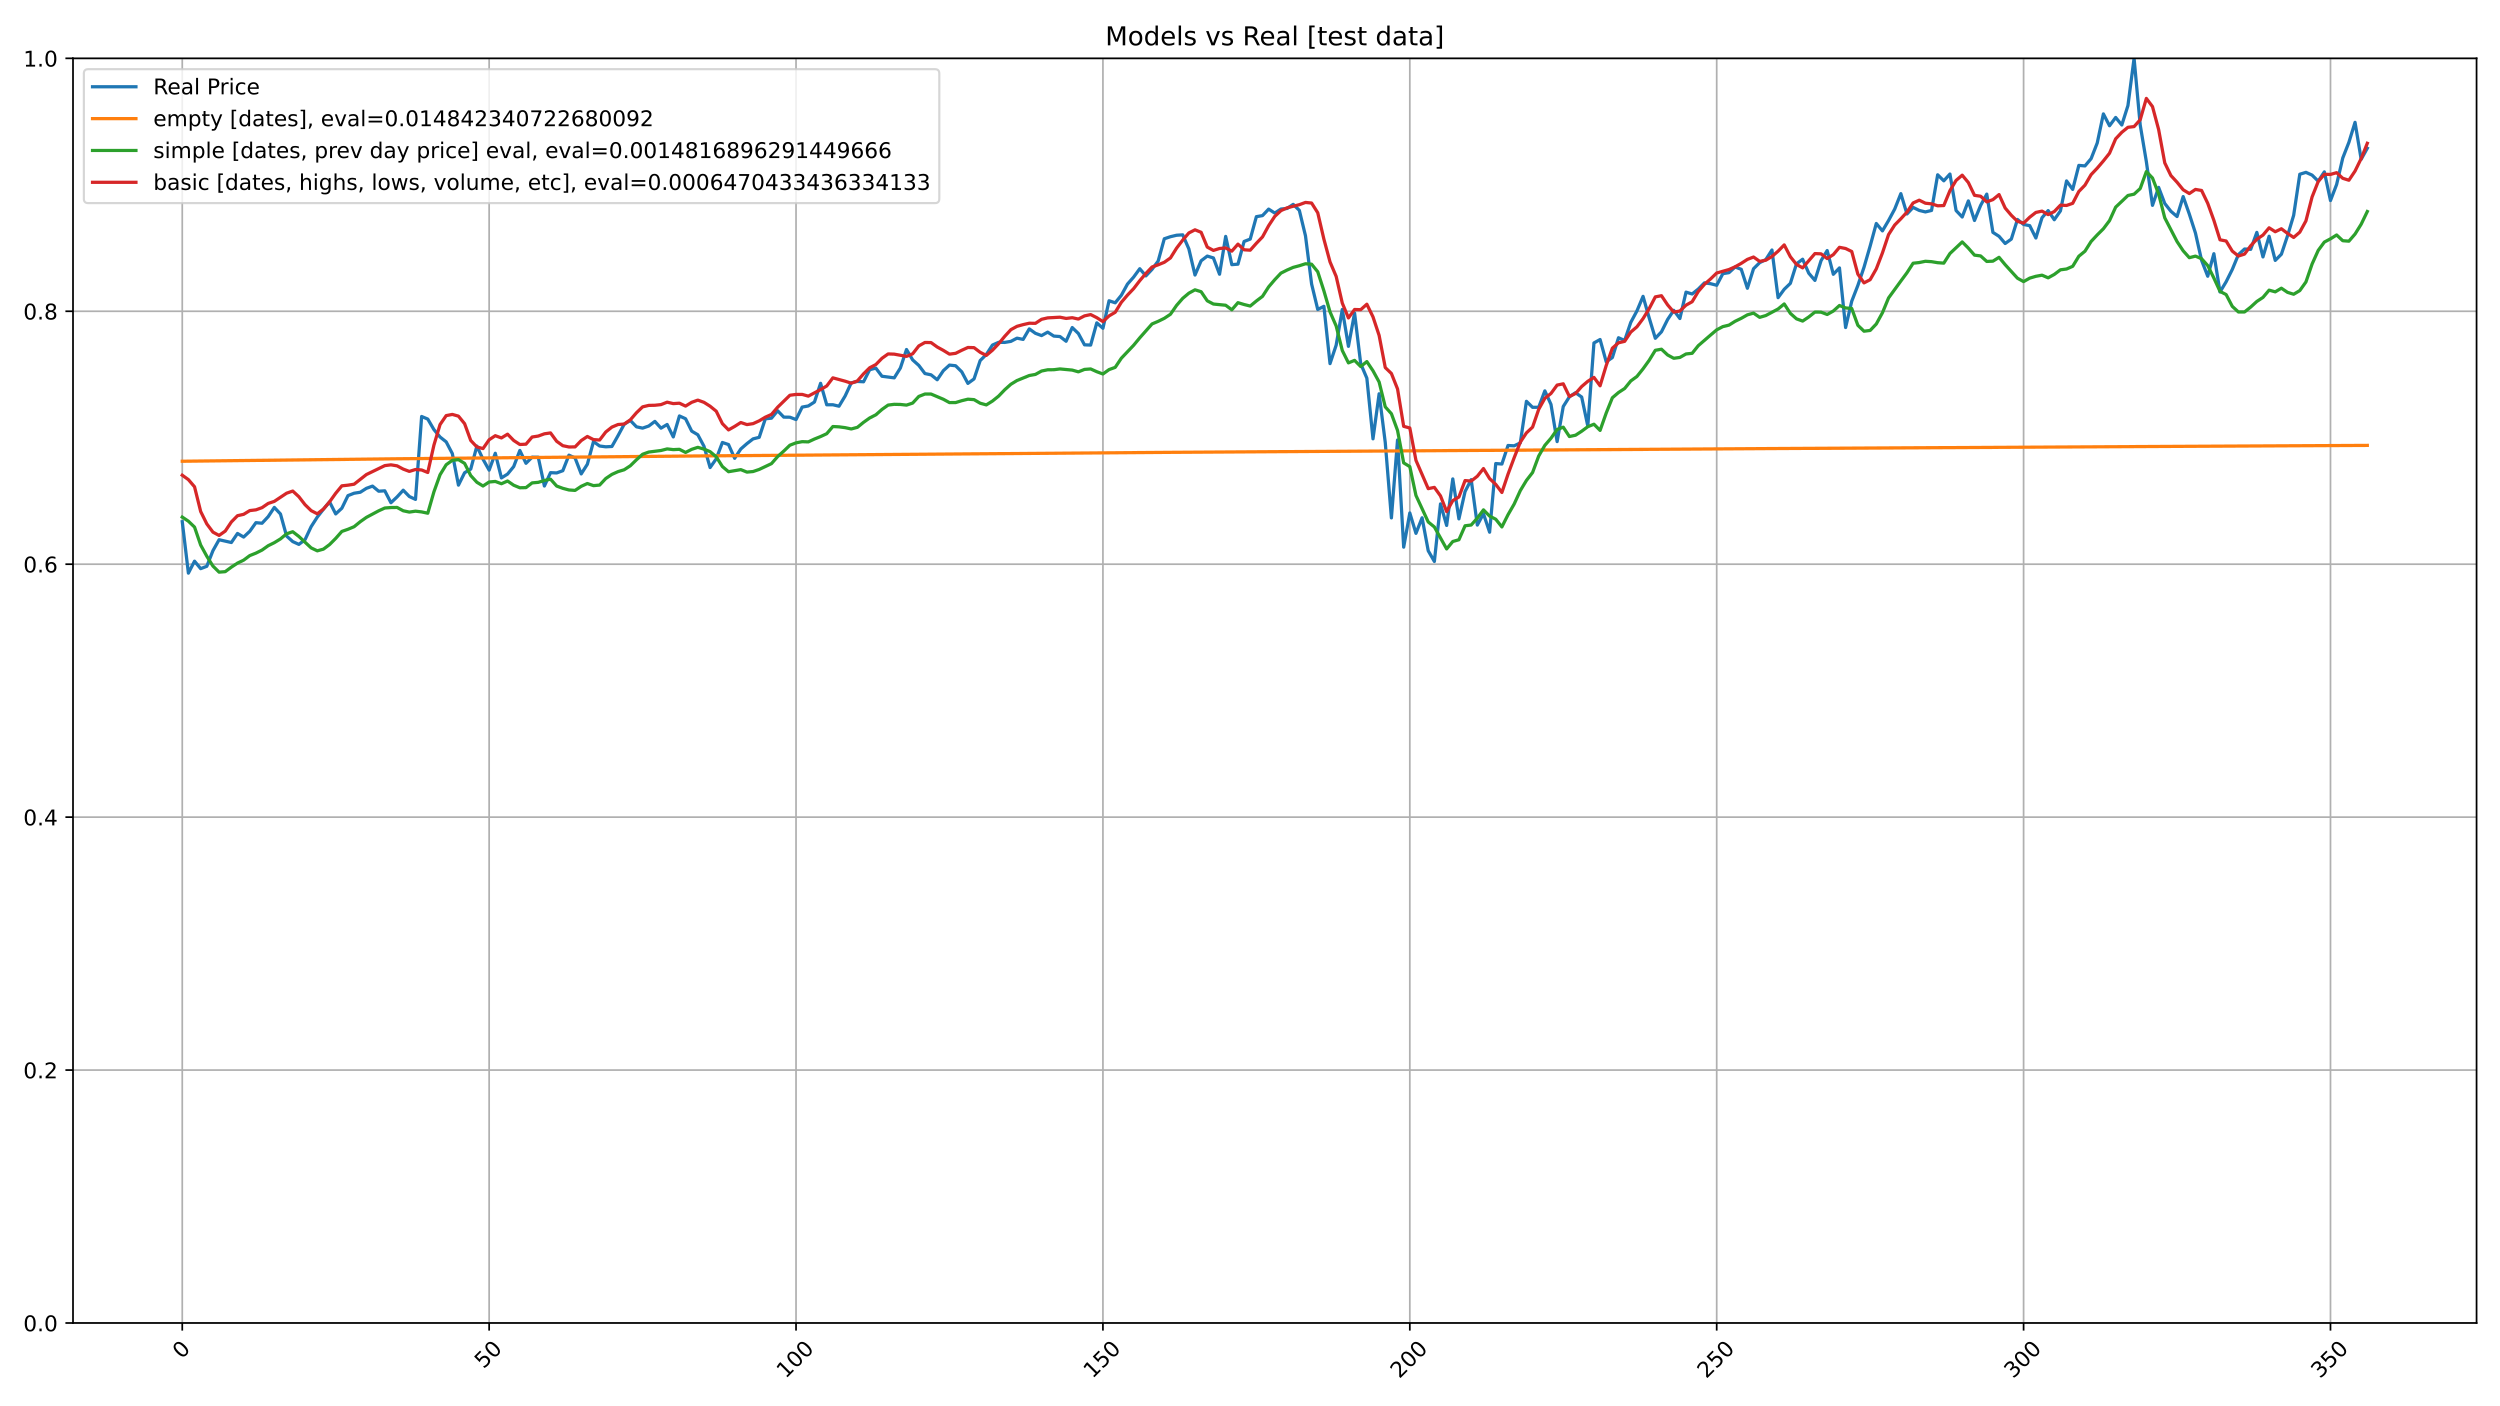 <?xml version="1.0" encoding="utf-8" standalone="no"?>
<!DOCTYPE svg PUBLIC "-//W3C//DTD SVG 1.1//EN"
  "http://www.w3.org/Graphics/SVG/1.1/DTD/svg11.dtd">
<!-- Created with matplotlib (https://matplotlib.org/) -->
<svg height="648pt" version="1.1" viewBox="0 0 1152 648" width="1152pt" xmlns="http://www.w3.org/2000/svg" xmlns:xlink="http://www.w3.org/1999/xlink">
 <defs>
  <style type="text/css">*{stroke-linecap:butt;stroke-linejoin:round;}</style>
 </defs>
 <g id="figure_1">
  <g id="patch_1">
   <path d="M 0 648 
L 1152 648 
L 1152 0 
L 0 0 
z
" style="fill:#ffffff;"/>
  </g>
  <g id="axes_1">
   <g id="patch_2">
    <path d="M 33.64 609.644 
L 1141.2 609.644 
L 1141.2 26.88 
L 33.64 26.88 
z
" style="fill:#ffffff;"/>
   </g>
   <g id="matplotlib.axis_1">
    <g id="xtick_1">
     <g id="line2d_1">
      <path clip-path="url(#p4b4276e893)" d="M 83.984 609.644 
L 83.984 26.88 
" style="fill:none;stroke:#b0b0b0;stroke-linecap:square;stroke-width:0.8;"/>
     </g>
     <g id="line2d_2">
      <defs>
       <path d="M 0 0 
L 0 3.5 
" id="m40c73fcf4b" style="stroke:#000000;stroke-width:0.8;"/>
      </defs>
      <g>
       <use style="stroke:#000000;stroke-width:0.8;" x="83.984" xlink:href="#m40c73fcf4b" y="609.644"/>
      </g>
     </g>
     <g id="text_1">
      <!-- 0 -->
      <g transform="translate(83.685 626.516)rotate(-45)scale(0.1 -0.1)">
       <defs>
        <path d="M 31.781 66.406 
Q 24.172 66.406 20.328 58.906 
Q 16.5 51.422 16.5 36.375 
Q 16.5 21.391 20.328 13.891 
Q 24.172 6.391 31.781 6.391 
Q 39.453 6.391 43.281 13.891 
Q 47.125 21.391 47.125 36.375 
Q 47.125 51.422 43.281 58.906 
Q 39.453 66.406 31.781 66.406 
z
M 31.781 74.219 
Q 44.047 74.219 50.516 64.516 
Q 56.984 54.828 56.984 36.375 
Q 56.984 17.969 50.516 8.266 
Q 44.047 -1.422 31.781 -1.422 
Q 19.531 -1.422 13.062 8.266 
Q 6.594 17.969 6.594 36.375 
Q 6.594 54.828 13.062 64.516 
Q 19.531 74.219 31.781 74.219 
z
" id="DejaVuSans-48"/>
       </defs>
       <use xlink:href="#DejaVuSans-48"/>
      </g>
     </g>
    </g>
    <g id="xtick_2">
     <g id="line2d_3">
      <path clip-path="url(#p4b4276e893)" d="M 225.398 609.644 
L 225.398 26.88 
" style="fill:none;stroke:#b0b0b0;stroke-linecap:square;stroke-width:0.8;"/>
     </g>
     <g id="line2d_4">
      <g>
       <use style="stroke:#000000;stroke-width:0.8;" x="225.398" xlink:href="#m40c73fcf4b" y="609.644"/>
      </g>
     </g>
     <g id="text_2">
      <!-- 50 -->
      <g transform="translate(222.851 631.015)rotate(-45)scale(0.1 -0.1)">
       <defs>
        <path d="M 10.797 72.906 
L 49.516 72.906 
L 49.516 64.594 
L 19.828 64.594 
L 19.828 46.734 
Q 21.969 47.469 24.109 47.828 
Q 26.266 48.188 28.422 48.188 
Q 40.625 48.188 47.75 41.5 
Q 54.891 34.812 54.891 23.391 
Q 54.891 11.625 47.562 5.094 
Q 40.234 -1.422 26.906 -1.422 
Q 22.312 -1.422 17.547 -0.641 
Q 12.797 0.141 7.719 1.703 
L 7.719 11.625 
Q 12.109 9.234 16.797 8.062 
Q 21.484 6.891 26.703 6.891 
Q 35.156 6.891 40.078 11.328 
Q 45.016 15.766 45.016 23.391 
Q 45.016 31 40.078 35.438 
Q 35.156 39.891 26.703 39.891 
Q 22.75 39.891 18.812 39.016 
Q 14.891 38.141 10.797 36.281 
z
" id="DejaVuSans-53"/>
       </defs>
       <use xlink:href="#DejaVuSans-53"/>
       <use x="63.623" xlink:href="#DejaVuSans-48"/>
      </g>
     </g>
    </g>
    <g id="xtick_3">
     <g id="line2d_5">
      <path clip-path="url(#p4b4276e893)" d="M 366.813 609.644 
L 366.813 26.88 
" style="fill:none;stroke:#b0b0b0;stroke-linecap:square;stroke-width:0.8;"/>
     </g>
     <g id="line2d_6">
      <g>
       <use style="stroke:#000000;stroke-width:0.8;" x="366.813" xlink:href="#m40c73fcf4b" y="609.644"/>
      </g>
     </g>
     <g id="text_3">
      <!-- 100 -->
      <g transform="translate(362.016 635.514)rotate(-45)scale(0.1 -0.1)">
       <defs>
        <path d="M 12.406 8.297 
L 28.516 8.297 
L 28.516 63.922 
L 10.984 60.406 
L 10.984 69.391 
L 28.422 72.906 
L 38.281 72.906 
L 38.281 8.297 
L 54.391 8.297 
L 54.391 0 
L 12.406 0 
z
" id="DejaVuSans-49"/>
       </defs>
       <use xlink:href="#DejaVuSans-49"/>
       <use x="63.623" xlink:href="#DejaVuSans-48"/>
       <use x="127.246" xlink:href="#DejaVuSans-48"/>
      </g>
     </g>
    </g>
    <g id="xtick_4">
     <g id="line2d_7">
      <path clip-path="url(#p4b4276e893)" d="M 508.228 609.644 
L 508.228 26.88 
" style="fill:none;stroke:#b0b0b0;stroke-linecap:square;stroke-width:0.8;"/>
     </g>
     <g id="line2d_8">
      <g>
       <use style="stroke:#000000;stroke-width:0.8;" x="508.228" xlink:href="#m40c73fcf4b" y="609.644"/>
      </g>
     </g>
     <g id="text_4">
      <!-- 150 -->
      <g transform="translate(503.43 635.514)rotate(-45)scale(0.1 -0.1)">
       <use xlink:href="#DejaVuSans-49"/>
       <use x="63.623" xlink:href="#DejaVuSans-53"/>
       <use x="127.246" xlink:href="#DejaVuSans-48"/>
      </g>
     </g>
    </g>
    <g id="xtick_5">
     <g id="line2d_9">
      <path clip-path="url(#p4b4276e893)" d="M 649.642 609.644 
L 649.642 26.88 
" style="fill:none;stroke:#b0b0b0;stroke-linecap:square;stroke-width:0.8;"/>
     </g>
     <g id="line2d_10">
      <g>
       <use style="stroke:#000000;stroke-width:0.8;" x="649.642" xlink:href="#m40c73fcf4b" y="609.644"/>
      </g>
     </g>
     <g id="text_5">
      <!-- 200 -->
      <g transform="translate(644.845 635.514)rotate(-45)scale(0.1 -0.1)">
       <defs>
        <path d="M 19.188 8.297 
L 53.609 8.297 
L 53.609 0 
L 7.328 0 
L 7.328 8.297 
Q 12.938 14.109 22.625 23.891 
Q 32.328 33.688 34.812 36.531 
Q 39.547 41.844 41.422 45.531 
Q 43.312 49.219 43.312 52.781 
Q 43.312 58.594 39.234 62.25 
Q 35.156 65.922 28.609 65.922 
Q 23.969 65.922 18.812 64.312 
Q 13.672 62.703 7.812 59.422 
L 7.812 69.391 
Q 13.766 71.781 18.938 73 
Q 24.125 74.219 28.422 74.219 
Q 39.75 74.219 46.484 68.547 
Q 53.219 62.891 53.219 53.422 
Q 53.219 48.922 51.531 44.891 
Q 49.859 40.875 45.406 35.406 
Q 44.188 33.984 37.641 27.219 
Q 31.109 20.453 19.188 8.297 
z
" id="DejaVuSans-50"/>
       </defs>
       <use xlink:href="#DejaVuSans-50"/>
       <use x="63.623" xlink:href="#DejaVuSans-48"/>
       <use x="127.246" xlink:href="#DejaVuSans-48"/>
      </g>
     </g>
    </g>
    <g id="xtick_6">
     <g id="line2d_11">
      <path clip-path="url(#p4b4276e893)" d="M 791.057 609.644 
L 791.057 26.88 
" style="fill:none;stroke:#b0b0b0;stroke-linecap:square;stroke-width:0.8;"/>
     </g>
     <g id="line2d_12">
      <g>
       <use style="stroke:#000000;stroke-width:0.8;" x="791.057" xlink:href="#m40c73fcf4b" y="609.644"/>
      </g>
     </g>
     <g id="text_6">
      <!-- 250 -->
      <g transform="translate(786.26 635.514)rotate(-45)scale(0.1 -0.1)">
       <use xlink:href="#DejaVuSans-50"/>
       <use x="63.623" xlink:href="#DejaVuSans-53"/>
       <use x="127.246" xlink:href="#DejaVuSans-48"/>
      </g>
     </g>
    </g>
    <g id="xtick_7">
     <g id="line2d_13">
      <path clip-path="url(#p4b4276e893)" d="M 932.472 609.644 
L 932.472 26.88 
" style="fill:none;stroke:#b0b0b0;stroke-linecap:square;stroke-width:0.8;"/>
     </g>
     <g id="line2d_14">
      <g>
       <use style="stroke:#000000;stroke-width:0.8;" x="932.472" xlink:href="#m40c73fcf4b" y="609.644"/>
      </g>
     </g>
     <g id="text_7">
      <!-- 300 -->
      <g transform="translate(927.675 635.514)rotate(-45)scale(0.1 -0.1)">
       <defs>
        <path d="M 40.578 39.312 
Q 47.656 37.797 51.625 33 
Q 55.609 28.219 55.609 21.188 
Q 55.609 10.406 48.188 4.484 
Q 40.766 -1.422 27.094 -1.422 
Q 22.516 -1.422 17.656 -0.516 
Q 12.797 0.391 7.625 2.203 
L 7.625 11.719 
Q 11.719 9.328 16.594 8.109 
Q 21.484 6.891 26.812 6.891 
Q 36.078 6.891 40.938 10.547 
Q 45.797 14.203 45.797 21.188 
Q 45.797 27.641 41.281 31.266 
Q 36.766 34.906 28.719 34.906 
L 20.219 34.906 
L 20.219 43.016 
L 29.109 43.016 
Q 36.375 43.016 40.234 45.922 
Q 44.094 48.828 44.094 54.297 
Q 44.094 59.906 40.109 62.906 
Q 36.141 65.922 28.719 65.922 
Q 24.656 65.922 20.016 65.031 
Q 15.375 64.156 9.812 62.312 
L 9.812 71.094 
Q 15.438 72.656 20.344 73.438 
Q 25.25 74.219 29.594 74.219 
Q 40.828 74.219 47.359 69.109 
Q 53.906 64.016 53.906 55.328 
Q 53.906 49.266 50.438 45.094 
Q 46.969 40.922 40.578 39.312 
z
" id="DejaVuSans-51"/>
       </defs>
       <use xlink:href="#DejaVuSans-51"/>
       <use x="63.623" xlink:href="#DejaVuSans-48"/>
       <use x="127.246" xlink:href="#DejaVuSans-48"/>
      </g>
     </g>
    </g>
    <g id="xtick_8">
     <g id="line2d_15">
      <path clip-path="url(#p4b4276e893)" d="M 1073.887 609.644 
L 1073.887 26.88 
" style="fill:none;stroke:#b0b0b0;stroke-linecap:square;stroke-width:0.8;"/>
     </g>
     <g id="line2d_16">
      <g>
       <use style="stroke:#000000;stroke-width:0.8;" x="1073.887" xlink:href="#m40c73fcf4b" y="609.644"/>
      </g>
     </g>
     <g id="text_8">
      <!-- 350 -->
      <g transform="translate(1069.089 635.514)rotate(-45)scale(0.1 -0.1)">
       <use xlink:href="#DejaVuSans-51"/>
       <use x="63.623" xlink:href="#DejaVuSans-53"/>
       <use x="127.246" xlink:href="#DejaVuSans-48"/>
      </g>
     </g>
    </g>
   </g>
   <g id="matplotlib.axis_2">
    <g id="ytick_1">
     <g id="line2d_17">
      <path clip-path="url(#p4b4276e893)" d="M 33.64 609.644 
L 1141.2 609.644 
" style="fill:none;stroke:#b0b0b0;stroke-linecap:square;stroke-width:0.8;"/>
     </g>
     <g id="line2d_18">
      <defs>
       <path d="M 0 0 
L -3.5 0 
" id="m92fb508fa6" style="stroke:#000000;stroke-width:0.8;"/>
      </defs>
      <g>
       <use style="stroke:#000000;stroke-width:0.8;" x="33.64" xlink:href="#m92fb508fa6" y="609.644"/>
      </g>
     </g>
     <g id="text_9">
      <!-- 0.0 -->
      <g transform="translate(10.737 613.444)scale(0.1 -0.1)">
       <defs>
        <path d="M 10.688 12.406 
L 21 12.406 
L 21 0 
L 10.688 0 
z
" id="DejaVuSans-46"/>
       </defs>
       <use xlink:href="#DejaVuSans-48"/>
       <use x="63.623" xlink:href="#DejaVuSans-46"/>
       <use x="95.41" xlink:href="#DejaVuSans-48"/>
      </g>
     </g>
    </g>
    <g id="ytick_2">
     <g id="line2d_19">
      <path clip-path="url(#p4b4276e893)" d="M 33.64 493.092 
L 1141.2 493.092 
" style="fill:none;stroke:#b0b0b0;stroke-linecap:square;stroke-width:0.8;"/>
     </g>
     <g id="line2d_20">
      <g>
       <use style="stroke:#000000;stroke-width:0.8;" x="33.64" xlink:href="#m92fb508fa6" y="493.092"/>
      </g>
     </g>
     <g id="text_10">
      <!-- 0.2 -->
      <g transform="translate(10.737 496.891)scale(0.1 -0.1)">
       <use xlink:href="#DejaVuSans-48"/>
       <use x="63.623" xlink:href="#DejaVuSans-46"/>
       <use x="95.41" xlink:href="#DejaVuSans-50"/>
      </g>
     </g>
    </g>
    <g id="ytick_3">
     <g id="line2d_21">
      <path clip-path="url(#p4b4276e893)" d="M 33.64 376.539 
L 1141.2 376.539 
" style="fill:none;stroke:#b0b0b0;stroke-linecap:square;stroke-width:0.8;"/>
     </g>
     <g id="line2d_22">
      <g>
       <use style="stroke:#000000;stroke-width:0.8;" x="33.64" xlink:href="#m92fb508fa6" y="376.539"/>
      </g>
     </g>
     <g id="text_11">
      <!-- 0.4 -->
      <g transform="translate(10.737 380.338)scale(0.1 -0.1)">
       <defs>
        <path d="M 37.797 64.312 
L 12.891 25.391 
L 37.797 25.391 
z
M 35.203 72.906 
L 47.609 72.906 
L 47.609 25.391 
L 58.016 25.391 
L 58.016 17.188 
L 47.609 17.188 
L 47.609 0 
L 37.797 0 
L 37.797 17.188 
L 4.891 17.188 
L 4.891 26.703 
z
" id="DejaVuSans-52"/>
       </defs>
       <use xlink:href="#DejaVuSans-48"/>
       <use x="63.623" xlink:href="#DejaVuSans-46"/>
       <use x="95.41" xlink:href="#DejaVuSans-52"/>
      </g>
     </g>
    </g>
    <g id="ytick_4">
     <g id="line2d_23">
      <path clip-path="url(#p4b4276e893)" d="M 33.64 259.986 
L 1141.2 259.986 
" style="fill:none;stroke:#b0b0b0;stroke-linecap:square;stroke-width:0.8;"/>
     </g>
     <g id="line2d_24">
      <g>
       <use style="stroke:#000000;stroke-width:0.8;" x="33.64" xlink:href="#m92fb508fa6" y="259.986"/>
      </g>
     </g>
     <g id="text_12">
      <!-- 0.6 -->
      <g transform="translate(10.737 263.785)scale(0.1 -0.1)">
       <defs>
        <path d="M 33.016 40.375 
Q 26.375 40.375 22.484 35.828 
Q 18.609 31.297 18.609 23.391 
Q 18.609 15.531 22.484 10.953 
Q 26.375 6.391 33.016 6.391 
Q 39.656 6.391 43.531 10.953 
Q 47.406 15.531 47.406 23.391 
Q 47.406 31.297 43.531 35.828 
Q 39.656 40.375 33.016 40.375 
z
M 52.594 71.297 
L 52.594 62.312 
Q 48.875 64.062 45.094 64.984 
Q 41.312 65.922 37.594 65.922 
Q 27.828 65.922 22.672 59.328 
Q 17.531 52.734 16.797 39.406 
Q 19.672 43.656 24.016 45.922 
Q 28.375 48.188 33.594 48.188 
Q 44.578 48.188 50.953 41.516 
Q 57.328 34.859 57.328 23.391 
Q 57.328 12.156 50.688 5.359 
Q 44.047 -1.422 33.016 -1.422 
Q 20.359 -1.422 13.672 8.266 
Q 6.984 17.969 6.984 36.375 
Q 6.984 53.656 15.188 63.938 
Q 23.391 74.219 37.203 74.219 
Q 40.922 74.219 44.703 73.484 
Q 48.484 72.75 52.594 71.297 
z
" id="DejaVuSans-54"/>
       </defs>
       <use xlink:href="#DejaVuSans-48"/>
       <use x="63.623" xlink:href="#DejaVuSans-46"/>
       <use x="95.41" xlink:href="#DejaVuSans-54"/>
      </g>
     </g>
    </g>
    <g id="ytick_5">
     <g id="line2d_25">
      <path clip-path="url(#p4b4276e893)" d="M 33.64 143.433 
L 1141.2 143.433 
" style="fill:none;stroke:#b0b0b0;stroke-linecap:square;stroke-width:0.8;"/>
     </g>
     <g id="line2d_26">
      <g>
       <use style="stroke:#000000;stroke-width:0.8;" x="33.64" xlink:href="#m92fb508fa6" y="143.433"/>
      </g>
     </g>
     <g id="text_13">
      <!-- 0.8 -->
      <g transform="translate(10.737 147.232)scale(0.1 -0.1)">
       <defs>
        <path d="M 31.781 34.625 
Q 24.75 34.625 20.719 30.859 
Q 16.703 27.094 16.703 20.516 
Q 16.703 13.922 20.719 10.156 
Q 24.75 6.391 31.781 6.391 
Q 38.812 6.391 42.859 10.172 
Q 46.922 13.969 46.922 20.516 
Q 46.922 27.094 42.891 30.859 
Q 38.875 34.625 31.781 34.625 
z
M 21.922 38.812 
Q 15.578 40.375 12.031 44.719 
Q 8.5 49.078 8.5 55.328 
Q 8.5 64.062 14.719 69.141 
Q 20.953 74.219 31.781 74.219 
Q 42.672 74.219 48.875 69.141 
Q 55.078 64.062 55.078 55.328 
Q 55.078 49.078 51.531 44.719 
Q 48 40.375 41.703 38.812 
Q 48.828 37.156 52.797 32.312 
Q 56.781 27.484 56.781 20.516 
Q 56.781 9.906 50.312 4.234 
Q 43.844 -1.422 31.781 -1.422 
Q 19.734 -1.422 13.25 4.234 
Q 6.781 9.906 6.781 20.516 
Q 6.781 27.484 10.781 32.312 
Q 14.797 37.156 21.922 38.812 
z
M 18.312 54.391 
Q 18.312 48.734 21.844 45.562 
Q 25.391 42.391 31.781 42.391 
Q 38.141 42.391 41.719 45.562 
Q 45.312 48.734 45.312 54.391 
Q 45.312 60.062 41.719 63.234 
Q 38.141 66.406 31.781 66.406 
Q 25.391 66.406 21.844 63.234 
Q 18.312 60.062 18.312 54.391 
z
" id="DejaVuSans-56"/>
       </defs>
       <use xlink:href="#DejaVuSans-48"/>
       <use x="63.623" xlink:href="#DejaVuSans-46"/>
       <use x="95.41" xlink:href="#DejaVuSans-56"/>
      </g>
     </g>
    </g>
    <g id="ytick_6">
     <g id="line2d_27">
      <path clip-path="url(#p4b4276e893)" d="M 33.64 26.88 
L 1141.2 26.88 
" style="fill:none;stroke:#b0b0b0;stroke-linecap:square;stroke-width:0.8;"/>
     </g>
     <g id="line2d_28">
      <g>
       <use style="stroke:#000000;stroke-width:0.8;" x="33.64" xlink:href="#m92fb508fa6" y="26.88"/>
      </g>
     </g>
     <g id="text_14">
      <!-- 1.0 -->
      <g transform="translate(10.737 30.679)scale(0.1 -0.1)">
       <use xlink:href="#DejaVuSans-49"/>
       <use x="63.623" xlink:href="#DejaVuSans-46"/>
       <use x="95.41" xlink:href="#DejaVuSans-48"/>
      </g>
     </g>
    </g>
   </g>
   <g id="line2d_29">
    <path clip-path="url(#p4b4276e893)" d="M 83.984 240.411 
L 86.812 264.096 
L 89.64 258.59 
L 92.469 262.033 
L 95.297 260.943 
L 98.125 253.739 
L 100.953 248.709 
L 106.61 249.988 
L 109.438 245.825 
L 112.267 247.471 
L 115.095 244.818 
L 117.923 240.851 
L 120.751 241.106 
L 123.58 238.069 
L 126.408 233.815 
L 129.236 236.845 
L 132.065 247.024 
L 134.893 249.562 
L 137.721 250.852 
L 140.55 248.695 
L 143.378 242.683 
L 146.206 238.279 
L 149.034 234.647 
L 151.863 231.267 
L 154.691 236.814 
L 157.519 234.192 
L 160.348 228.383 
L 163.176 227.275 
L 166.004 226.835 
L 168.832 225.027 
L 171.661 223.996 
L 174.489 226.345 
L 177.317 226.17 
L 180.146 231.655 
L 182.974 228.977 
L 185.802 225.887 
L 188.631 228.796 
L 191.459 230.12 
L 194.287 191.923 
L 197.115 193.104 
L 199.944 197.942 
L 202.772 201.367 
L 205.6 203.611 
L 208.429 209.015 
L 211.257 223.545 
L 214.085 217.837 
L 216.913 216.149 
L 219.742 205.565 
L 222.57 211.609 
L 225.398 216.642 
L 228.227 208.872 
L 231.055 220.225 
L 233.883 218.453 
L 236.712 214.996 
L 239.54 207.575 
L 242.368 213.486 
L 245.196 210.672 
L 248.025 210.693 
L 250.853 223.954 
L 253.681 217.802 
L 256.51 217.928 
L 259.338 216.904 
L 262.166 209.742 
L 264.994 211.039 
L 267.823 218.372 
L 270.651 213.926 
L 273.479 203.468 
L 276.308 205.52 
L 279.136 205.887 
L 281.964 205.736 
L 284.793 200.738 
L 287.621 195.505 
L 290.449 193.737 
L 293.277 196.673 
L 296.106 197.284 
L 298.934 196.316 
L 301.762 194.184 
L 304.591 197.298 
L 307.419 195.603 
L 310.247 201.322 
L 313.075 191.671 
L 315.904 192.947 
L 318.732 198.658 
L 321.56 200.339 
L 324.389 205.631 
L 327.217 215.447 
L 330.045 211.423 
L 332.874 203.898 
L 335.702 204.845 
L 338.53 211.179 
L 341.358 206.89 
L 344.187 204.419 
L 347.015 202.237 
L 349.843 201.517 
L 352.672 192.964 
L 355.5 192.698 
L 358.328 189.273 
L 361.156 192.206 
L 363.985 192.251 
L 366.813 193.328 
L 369.641 187.585 
L 372.47 187.067 
L 375.298 185.253 
L 378.126 176.627 
L 380.955 186.526 
L 383.783 186.512 
L 386.611 187.176 
L 389.439 182.474 
L 392.268 176.406 
L 395.096 175.767 
L 397.924 175.917 
L 400.753 170.349 
L 403.581 169.629 
L 406.409 173.376 
L 412.066 174.11 
L 414.894 169.576 
L 417.722 161.051 
L 420.551 165.84 
L 423.379 168.374 
L 426.207 172.125 
L 429.036 172.726 
L 431.864 174.987 
L 434.692 170.803 
L 437.52 168.231 
L 440.349 168.535 
L 443.177 171.345 
L 446.005 176.669 
L 448.834 174.613 
L 451.662 166.154 
L 454.49 163.351 
L 457.318 159.006 
L 460.147 157.748 
L 462.975 157.783 
L 465.803 157.308 
L 468.632 155.825 
L 471.46 156.392 
L 474.288 151.558 
L 477.117 153.588 
L 479.945 154.63 
L 482.773 153.047 
L 485.601 154.871 
L 488.43 155.077 
L 491.258 157.245 
L 494.086 150.939 
L 496.915 153.676 
L 499.743 158.894 
L 502.571 159.006 
L 505.399 148.768 
L 508.228 151.271 
L 511.056 138.586 
L 513.884 139.53 
L 516.713 136.059 
L 519.541 130.903 
L 522.369 127.698 
L 525.198 123.829 
L 528.026 127.128 
L 530.854 124.119 
L 533.682 120.288 
L 536.511 110.025 
L 539.339 109.071 
L 542.167 108.4 
L 544.996 108.218 
L 547.824 114.692 
L 550.652 126.73 
L 553.48 120.169 
L 556.309 118.002 
L 559.137 118.858 
L 561.965 126.363 
L 564.794 108.949 
L 567.622 121.948 
L 570.45 121.724 
L 573.279 111.266 
L 576.107 110.168 
L 578.935 99.84 
L 581.763 99.35 
L 584.592 96.355 
L 587.42 98.186 
L 590.248 96.32 
L 593.077 96.072 
L 595.905 94.174 
L 598.733 96.928 
L 601.561 108.648 
L 604.39 130.879 
L 607.218 142.602 
L 610.046 141.152 
L 612.875 167.549 
L 615.703 159.055 
L 618.531 142.602 
L 621.36 159.59 
L 624.188 144.252 
L 627.016 167.615 
L 629.844 174.264 
L 632.673 202.209 
L 635.501 181.454 
L 638.329 203.919 
L 641.158 238.646 
L 643.986 202.741 
L 646.814 252.12 
L 649.642 236.37 
L 652.471 245.762 
L 655.299 238.604 
L 658.127 253.795 
L 660.956 258.716 
L 663.784 232.193 
L 666.612 242.117 
L 669.441 220.69 
L 672.269 239.096 
L 675.097 226.496 
L 677.925 221.029 
L 680.754 241.949 
L 683.582 236.73 
L 686.41 245.234 
L 689.239 213.605 
L 692.067 213.825 
L 694.895 205.282 
L 697.723 205.432 
L 700.552 204.09 
L 703.38 184.928 
L 706.208 187.7 
L 709.037 187.655 
L 711.865 180.115 
L 714.693 186.354 
L 717.522 203.478 
L 720.35 187.312 
L 723.178 182.852 
L 726.006 180.954 
L 728.835 182.96 
L 731.663 196.337 
L 734.491 158.031 
L 737.32 156.451 
L 740.148 166.721 
L 742.976 164.77 
L 745.804 155.64 
L 748.633 156.895 
L 751.461 148.559 
L 754.289 143.294 
L 757.118 136.566 
L 759.946 146.496 
L 762.774 155.881 
L 765.603 152.9 
L 768.431 147.237 
L 771.259 143.001 
L 774.087 146.769 
L 776.916 134.619 
L 779.744 135.461 
L 782.572 133.193 
L 785.401 130.351 
L 788.229 130.732 
L 791.057 131.445 
L 793.885 126.104 
L 796.714 125.632 
L 799.542 123.032 
L 802.37 124.101 
L 805.199 132.822 
L 808.027 123.832 
L 810.855 121.029 
L 813.684 119.617 
L 816.512 115.205 
L 819.34 137.157 
L 822.168 133.305 
L 824.997 130.571 
L 827.825 121.578 
L 830.653 119.456 
L 833.482 125.894 
L 836.31 129.208 
L 839.138 120.113 
L 841.966 115.457 
L 844.795 126.391 
L 847.623 123.455 
L 850.451 150.914 
L 853.28 138.81 
L 856.108 131.511 
L 858.936 123.14 
L 861.765 113.377 
L 864.593 102.989 
L 867.421 106.39 
L 870.249 101.608 
L 873.078 96.344 
L 875.906 89.231 
L 878.734 98.592 
L 881.563 95.575 
L 884.391 96.966 
L 887.219 97.651 
L 890.047 96.977 
L 892.876 80.552 
L 895.704 83.32 
L 898.532 80.199 
L 901.361 97.012 
L 904.189 99.997 
L 907.017 92.58 
L 909.846 101.591 
L 912.674 94.649 
L 915.502 89.455 
L 918.33 107.079 
L 921.159 108.893 
L 923.987 112.199 
L 926.815 110.175 
L 929.644 101.136 
L 932.472 103.436 
L 935.3 103.978 
L 938.128 109.669 
L 940.957 100.336 
L 943.785 97.047 
L 946.613 101.248 
L 949.442 97.19 
L 952.27 83.369 
L 955.098 87.274 
L 957.927 76.214 
L 960.755 76.452 
L 963.583 73.103 
L 966.411 65.868 
L 969.24 52.487 
L 972.068 57.944 
L 974.896 54.13 
L 977.725 57.591 
L 980.553 48.66 
L 983.381 26.88 
L 986.209 57.598 
L 989.038 74.48 
L 991.866 94.617 
L 994.694 86.358 
L 997.523 93.761 
L 1000.351 97.358 
L 1003.179 99.78 
L 1006.008 90.591 
L 1008.836 98.641 
L 1011.664 107.397 
L 1014.492 119.963 
L 1017.321 127.285 
L 1020.149 116.911 
L 1022.977 134.538 
L 1025.806 129.83 
L 1028.634 124.168 
L 1031.462 117.317 
L 1034.29 114.744 
L 1037.119 114.891 
L 1039.947 107.096 
L 1042.775 118.386 
L 1045.604 108.868 
L 1048.432 119.987 
L 1051.26 117.149 
L 1054.089 108.658 
L 1056.917 99.214 
L 1059.745 80.29 
L 1062.573 79.423 
L 1065.402 80.692 
L 1068.23 83.478 
L 1071.058 79.203 
L 1073.887 92.398 
L 1076.715 85.012 
L 1079.543 72.81 
L 1082.371 65.585 
L 1085.2 56.385 
L 1088.028 73.404 
L 1090.856 68.304 
L 1090.856 68.304 
" style="fill:none;stroke:#1f77b4;stroke-linecap:square;stroke-width:1.5;"/>
   </g>
   <g id="line2d_30">
    <path clip-path="url(#p4b4276e893)" d="M 83.984 212.542 
L 182.974 211.408 
L 321.56 210.104 
L 539.339 208.439 
L 816.512 206.698 
L 1003.179 205.687 
L 1090.856 205.238 
L 1090.856 205.238 
" style="fill:none;stroke:#ff7f0e;stroke-linecap:square;stroke-width:1.5;"/>
   </g>
   <g id="line2d_31">
    <path clip-path="url(#p4b4276e893)" d="M 83.984 238.273 
L 86.812 240.17 
L 89.64 242.882 
L 92.469 251.163 
L 95.297 256.319 
L 98.125 260.842 
L 100.953 263.646 
L 103.782 263.42 
L 106.61 261.339 
L 109.438 259.483 
L 112.267 258.117 
L 115.095 256.015 
L 117.923 254.881 
L 120.751 253.473 
L 123.58 251.461 
L 126.408 250.064 
L 129.236 248.333 
L 132.065 245.969 
L 134.893 245.018 
L 137.721 247.207 
L 143.378 252.47 
L 146.206 253.824 
L 149.034 253.04 
L 151.863 250.936 
L 154.691 248.095 
L 157.519 244.879 
L 160.348 243.891 
L 163.176 242.702 
L 166.004 240.406 
L 168.832 238.409 
L 174.489 235.385 
L 177.317 234.097 
L 180.146 233.874 
L 182.974 233.83 
L 185.802 235.369 
L 188.631 235.965 
L 191.459 235.549 
L 194.287 235.888 
L 197.115 236.488 
L 199.944 226.659 
L 202.772 218.766 
L 205.6 214.156 
L 208.429 212.116 
L 211.257 211.798 
L 214.085 213.528 
L 216.913 219.133 
L 219.742 222.225 
L 222.57 223.948 
L 225.398 222.1 
L 228.227 221.85 
L 231.055 222.903 
L 233.883 221.649 
L 236.712 223.593 
L 239.54 224.761 
L 242.368 224.697 
L 245.196 222.518 
L 248.025 222.262 
L 250.853 221.41 
L 253.681 220.801 
L 256.51 223.973 
L 259.338 225.021 
L 262.166 225.775 
L 264.994 225.979 
L 267.823 224.092 
L 270.651 222.806 
L 273.479 223.781 
L 276.308 223.519 
L 279.136 220.5 
L 281.964 218.596 
L 284.793 217.324 
L 287.621 216.47 
L 290.449 214.627 
L 293.277 211.866 
L 296.106 209.326 
L 298.934 208.306 
L 304.591 207.59 
L 307.419 206.859 
L 310.247 207.182 
L 313.075 207.046 
L 315.904 208.487 
L 318.732 207.054 
L 321.56 206.131 
L 324.389 206.951 
L 327.217 208.126 
L 330.045 210.493 
L 332.874 214.98 
L 335.702 217.366 
L 341.358 216.404 
L 344.187 217.545 
L 347.015 217.281 
L 349.843 216.314 
L 355.5 213.635 
L 358.328 210.407 
L 361.156 207.86 
L 363.985 205.152 
L 366.813 204.063 
L 369.641 203.52 
L 372.47 203.619 
L 375.298 202.304 
L 378.126 201.164 
L 380.955 199.85 
L 383.783 196.545 
L 386.611 196.69 
L 389.439 197.063 
L 392.268 197.665 
L 395.096 196.909 
L 397.924 194.606 
L 400.753 192.592 
L 403.581 191.151 
L 406.409 188.669 
L 409.237 186.665 
L 412.066 186.31 
L 414.894 186.375 
L 417.722 186.671 
L 420.551 185.741 
L 423.379 182.68 
L 426.207 181.573 
L 429.036 181.581 
L 434.692 183.979 
L 437.52 185.52 
L 440.349 185.505 
L 443.177 184.64 
L 446.005 183.945 
L 448.834 184.152 
L 451.662 185.8 
L 454.49 186.577 
L 457.318 184.811 
L 460.147 182.541 
L 462.975 179.601 
L 465.803 177.073 
L 468.632 175.342 
L 474.288 173.042 
L 477.117 172.534 
L 479.945 170.971 
L 482.773 170.396 
L 485.601 170.366 
L 488.43 170.007 
L 494.086 170.54 
L 496.915 171.343 
L 499.743 170.224 
L 502.571 170.012 
L 505.399 171.28 
L 508.228 172.335 
L 511.056 170.307 
L 513.884 169.284 
L 516.713 165.066 
L 522.369 159.102 
L 525.198 155.679 
L 530.854 149.277 
L 533.682 148.072 
L 536.511 146.686 
L 539.339 144.81 
L 542.167 140.73 
L 544.996 137.479 
L 547.824 135.098 
L 550.652 133.546 
L 553.48 134.424 
L 556.309 138.616 
L 559.137 140.1 
L 564.794 140.657 
L 567.622 142.746 
L 570.45 139.47 
L 573.279 140.322 
L 576.107 141.022 
L 578.935 138.693 
L 581.763 136.559 
L 584.592 132.185 
L 587.42 128.874 
L 590.248 125.865 
L 593.077 124.44 
L 595.905 123.206 
L 598.733 122.447 
L 601.561 121.546 
L 604.39 121.75 
L 607.218 125.233 
L 610.046 133.998 
L 612.875 143.725 
L 615.703 150.21 
L 618.531 161.518 
L 621.36 167.209 
L 624.188 166.063 
L 627.016 168.903 
L 629.844 166.618 
L 632.673 170.851 
L 635.501 176.036 
L 638.329 187.484 
L 641.158 190.644 
L 643.986 198.36 
L 646.814 213.294 
L 649.642 215.028 
L 652.471 228.299 
L 658.127 240.518 
L 660.956 242.825 
L 666.612 252.949 
L 669.441 249.519 
L 672.269 248.713 
L 675.097 242.282 
L 677.925 241.925 
L 680.754 238.743 
L 683.582 234.946 
L 686.41 237.813 
L 689.239 239.259 
L 692.067 242.805 
L 694.895 237.185 
L 697.723 232.276 
L 700.552 226.077 
L 703.38 221.385 
L 706.208 217.731 
L 709.037 210.137 
L 711.865 205.222 
L 714.693 201.938 
L 717.522 197.895 
L 720.35 196.848 
L 723.178 201.151 
L 726.006 200.549 
L 728.835 198.707 
L 731.663 196.615 
L 734.491 195.486 
L 737.32 198.327 
L 740.148 190.312 
L 742.976 183.293 
L 745.804 180.874 
L 748.633 179.025 
L 751.461 175.544 
L 754.289 173.482 
L 757.118 169.95 
L 759.946 166.021 
L 762.774 161.417 
L 765.603 160.918 
L 768.431 163.562 
L 771.259 165.092 
L 774.087 164.713 
L 776.916 163.107 
L 779.744 162.802 
L 782.572 159.274 
L 788.229 154.39 
L 791.057 151.994 
L 793.885 150.503 
L 796.714 149.818 
L 799.542 148.047 
L 802.37 146.681 
L 805.199 145.078 
L 808.027 144.287 
L 810.855 146.232 
L 813.684 145.4 
L 819.34 142.379 
L 822.168 140.057 
L 824.997 144.407 
L 827.825 146.921 
L 830.653 147.951 
L 833.482 146.054 
L 836.31 143.807 
L 839.138 143.842 
L 841.966 144.915 
L 844.795 143.315 
L 847.623 140.775 
L 850.451 141.899 
L 853.28 142.155 
L 856.108 149.906 
L 858.936 152.619 
L 861.765 152.267 
L 864.593 149.302 
L 867.421 144.118 
L 870.249 137.294 
L 875.906 129.509 
L 878.734 125.682 
L 881.563 121.292 
L 884.391 120.983 
L 887.219 120.396 
L 890.047 120.58 
L 892.876 121.048 
L 895.704 121.25 
L 898.532 116.82 
L 904.189 111.484 
L 907.017 114.33 
L 909.846 117.569 
L 912.674 117.931 
L 915.502 120.471 
L 918.33 120.345 
L 921.159 118.579 
L 923.987 121.975 
L 929.644 128.196 
L 932.472 129.758 
L 935.3 128.157 
L 938.128 127.322 
L 940.957 126.803 
L 943.785 128.021 
L 946.613 126.457 
L 949.442 124.331 
L 952.27 123.957 
L 955.098 122.717 
L 957.927 118.072 
L 960.755 115.753 
L 963.583 111.269 
L 966.411 108.237 
L 969.24 105.414 
L 972.068 101.652 
L 974.896 95.454 
L 980.553 90.083 
L 983.381 89.478 
L 986.209 86.878 
L 989.038 79.07 
L 991.866 82.022 
L 994.694 89.359 
L 997.523 100.388 
L 1003.179 111.309 
L 1006.008 115.573 
L 1008.836 118.743 
L 1011.664 118.022 
L 1014.492 119.223 
L 1017.321 122.381 
L 1020.149 128.107 
L 1022.977 134.267 
L 1025.806 135.742 
L 1028.634 141.171 
L 1031.462 143.757 
L 1034.29 143.742 
L 1037.119 141.496 
L 1039.947 138.912 
L 1042.775 137.051 
L 1045.604 133.7 
L 1048.432 134.482 
L 1051.26 132.803 
L 1054.089 134.713 
L 1056.917 135.586 
L 1059.745 133.896 
L 1062.573 129.924 
L 1065.402 121.685 
L 1068.23 115.395 
L 1071.058 111.548 
L 1073.887 110.051 
L 1076.715 108.279 
L 1079.543 110.922 
L 1082.371 111.13 
L 1085.2 107.858 
L 1088.028 103.319 
L 1090.856 97.467 
L 1090.856 97.467 
" style="fill:none;stroke:#2ca02c;stroke-linecap:square;stroke-width:1.5;"/>
   </g>
   <g id="line2d_32">
    <path clip-path="url(#p4b4276e893)" d="M 83.984 218.976 
L 86.812 221.01 
L 89.64 224.312 
L 92.469 235.697 
L 95.297 241.422 
L 98.125 245.206 
L 100.953 246.724 
L 103.782 244.73 
L 106.61 240.512 
L 109.438 237.637 
L 112.267 237.002 
L 115.095 235.277 
L 117.923 234.938 
L 120.751 233.923 
L 123.58 231.982 
L 126.408 231.032 
L 132.065 227.266 
L 134.893 226.274 
L 137.721 228.892 
L 140.55 232.544 
L 143.378 235.301 
L 146.206 236.763 
L 149.034 234.576 
L 151.863 231.25 
L 154.691 227.307 
L 157.519 223.873 
L 160.348 223.565 
L 163.176 223.119 
L 168.832 218.671 
L 177.317 214.556 
L 180.146 214.2 
L 182.974 214.657 
L 185.802 216.162 
L 188.631 217.225 
L 191.459 216.35 
L 194.287 216.565 
L 197.115 217.725 
L 199.944 205.138 
L 202.772 195.646 
L 205.6 191.517 
L 208.429 190.964 
L 211.257 191.759 
L 214.085 195.229 
L 216.913 202.96 
L 219.742 205.961 
L 222.57 206.705 
L 225.398 202.644 
L 228.227 200.768 
L 231.055 201.799 
L 233.883 200.068 
L 236.712 202.968 
L 239.54 204.818 
L 242.368 204.677 
L 245.196 201.375 
L 248.025 200.935 
L 250.853 199.901 
L 253.681 199.488 
L 256.51 203.345 
L 259.338 205.374 
L 262.166 205.964 
L 264.994 205.929 
L 267.823 203.02 
L 270.651 201.126 
L 273.479 202.569 
L 276.308 202.762 
L 279.136 199.057 
L 281.964 196.807 
L 284.793 195.616 
L 287.621 195.397 
L 290.449 193.465 
L 293.277 190.201 
L 296.106 187.485 
L 298.934 186.808 
L 301.762 186.742 
L 304.591 186.443 
L 307.419 185.321 
L 310.247 185.982 
L 313.075 185.79 
L 315.904 187.126 
L 318.732 185.387 
L 321.56 184.37 
L 324.389 185.394 
L 327.217 187.187 
L 330.045 189.484 
L 332.874 195.215 
L 335.702 198.099 
L 338.53 196.492 
L 341.358 194.695 
L 344.187 195.646 
L 347.015 195.211 
L 349.843 193.922 
L 352.672 192.231 
L 355.5 190.97 
L 358.328 187.651 
L 363.985 182.13 
L 366.813 181.756 
L 369.641 181.745 
L 372.47 182.536 
L 378.126 179.527 
L 380.955 177.862 
L 383.783 174.112 
L 389.439 175.651 
L 392.268 176.583 
L 395.096 175.522 
L 397.924 172.252 
L 400.753 169.467 
L 403.581 167.994 
L 406.409 165.102 
L 409.237 163.093 
L 412.066 163.191 
L 417.722 164.22 
L 420.551 163.038 
L 423.379 159.405 
L 426.207 157.806 
L 429.036 157.864 
L 431.864 159.897 
L 434.692 161.452 
L 437.52 163.188 
L 440.349 162.817 
L 443.177 161.406 
L 446.005 160.122 
L 448.834 160.198 
L 451.662 162.34 
L 454.49 163.782 
L 457.318 161.388 
L 460.147 158.417 
L 462.975 154.989 
L 465.803 151.917 
L 468.632 150.37 
L 471.46 149.588 
L 474.288 148.941 
L 477.117 148.997 
L 479.945 147.133 
L 482.773 146.477 
L 488.43 146.165 
L 491.258 146.731 
L 494.086 146.401 
L 496.915 147.021 
L 499.743 145.559 
L 502.571 144.953 
L 505.399 146.38 
L 508.228 148.183 
L 511.056 145.566 
L 513.884 143.905 
L 516.713 139.297 
L 519.541 135.983 
L 522.369 133.014 
L 525.198 129.339 
L 528.026 126.007 
L 530.854 123.031 
L 533.682 122.028 
L 536.511 120.865 
L 539.339 118.863 
L 542.167 114.353 
L 544.996 110.634 
L 547.824 107.342 
L 550.652 105.9 
L 553.48 107.046 
L 556.309 113.864 
L 559.137 115.391 
L 561.965 114.506 
L 564.794 114.263 
L 567.622 115.727 
L 570.45 112.502 
L 573.279 115.105 
L 576.107 115.284 
L 578.935 112.107 
L 581.763 109.164 
L 584.592 103.993 
L 587.42 99.7 
L 590.248 97.068 
L 593.077 95.765 
L 598.733 94.32 
L 601.561 93.282 
L 604.39 93.565 
L 607.218 98.046 
L 610.046 110.191 
L 612.875 120.691 
L 615.703 127.371 
L 618.531 139.687 
L 621.36 146.5 
L 624.188 142.614 
L 627.016 142.706 
L 629.844 140.186 
L 632.673 146.023 
L 635.501 154.571 
L 638.329 169.383 
L 641.158 172.109 
L 643.986 179.222 
L 646.814 196.459 
L 649.642 197.215 
L 652.471 212.124 
L 658.127 225.166 
L 660.956 224.589 
L 663.784 228.514 
L 666.612 235.743 
L 669.441 230.688 
L 672.269 229.022 
L 675.097 221.45 
L 677.925 221.687 
L 680.754 219.449 
L 683.582 215.91 
L 686.41 220.541 
L 689.239 223.202 
L 692.067 226.932 
L 694.895 218.51 
L 697.723 210.928 
L 700.552 203.754 
L 703.38 199.475 
L 706.208 196.827 
L 709.037 188.623 
L 711.865 183.554 
L 714.693 181.304 
L 717.522 177.448 
L 720.35 176.863 
L 723.178 182.701 
L 726.006 181.325 
L 728.835 178.115 
L 731.663 175.698 
L 734.491 173.91 
L 737.32 177.761 
L 740.148 168.418 
L 742.976 160.451 
L 745.804 157.959 
L 748.633 157.296 
L 751.461 153.025 
L 754.289 150.604 
L 757.118 146.821 
L 759.946 142.212 
L 762.774 136.803 
L 765.603 136.263 
L 768.431 140.476 
L 771.259 143.804 
L 774.087 143.324 
L 776.916 140.611 
L 779.744 139.038 
L 782.572 134.311 
L 785.401 131.016 
L 788.229 128.543 
L 791.057 125.796 
L 796.714 124.202 
L 799.542 122.941 
L 802.37 121.355 
L 805.199 119.522 
L 808.027 118.436 
L 810.855 120.442 
L 813.684 119.907 
L 816.512 118.195 
L 819.34 115.744 
L 822.168 112.856 
L 824.997 118.301 
L 827.825 121.852 
L 830.653 123.422 
L 836.31 116.851 
L 839.138 116.969 
L 841.966 119.144 
L 844.795 117.333 
L 847.623 113.961 
L 850.451 114.511 
L 853.28 115.888 
L 856.108 126.332 
L 858.936 130.354 
L 861.765 128.877 
L 864.593 123.905 
L 867.421 116.546 
L 870.249 108.094 
L 873.078 103.688 
L 875.906 100.818 
L 878.734 97.735 
L 881.563 93.52 
L 884.391 92.249 
L 887.219 93.639 
L 890.047 93.929 
L 892.876 94.832 
L 895.704 94.716 
L 898.532 87.851 
L 901.361 83.139 
L 904.189 80.721 
L 907.017 84.121 
L 909.846 90.011 
L 912.674 90.422 
L 915.502 93.016 
L 918.33 91.986 
L 921.159 89.66 
L 923.987 95.867 
L 926.815 99.207 
L 929.644 101.974 
L 932.472 102.826 
L 935.3 100.081 
L 938.128 97.885 
L 940.957 97.286 
L 943.785 98.879 
L 946.613 97.483 
L 949.442 94.541 
L 952.27 94.673 
L 955.098 93.69 
L 957.927 88.233 
L 960.755 85.32 
L 963.583 80.465 
L 966.411 77.478 
L 969.24 74.161 
L 972.068 70.606 
L 974.896 63.972 
L 977.725 60.96 
L 980.553 58.664 
L 983.381 58.332 
L 986.209 55.173 
L 989.038 45.357 
L 991.866 49.118 
L 994.694 59.68 
L 997.523 75.063 
L 1000.351 80.896 
L 1003.179 83.967 
L 1006.008 87.446 
L 1008.836 89.187 
L 1011.664 87.289 
L 1014.492 87.77 
L 1017.321 93.68 
L 1020.149 101.521 
L 1022.977 110.508 
L 1025.806 111.053 
L 1028.634 115.707 
L 1031.462 117.98 
L 1034.29 117.084 
L 1037.119 113.253 
L 1039.947 110.248 
L 1042.775 108.339 
L 1045.604 104.977 
L 1048.432 106.779 
L 1051.26 105.416 
L 1054.089 107.547 
L 1056.917 109.413 
L 1059.745 106.979 
L 1062.573 101.778 
L 1065.402 90.772 
L 1068.23 83.648 
L 1071.058 80.341 
L 1073.887 80.372 
L 1076.715 79.566 
L 1079.543 82.162 
L 1082.371 83.05 
L 1085.2 78.827 
L 1088.028 73.057 
L 1090.856 66.026 
L 1090.856 66.026 
" style="fill:none;stroke:#d62728;stroke-linecap:square;stroke-width:1.5;"/>
   </g>
   <g id="patch_3">
    <path d="M 33.64 609.644 
L 33.64 26.88 
" style="fill:none;stroke:#000000;stroke-linecap:square;stroke-linejoin:miter;stroke-width:0.8;"/>
   </g>
   <g id="patch_4">
    <path d="M 1141.2 609.644 
L 1141.2 26.88 
" style="fill:none;stroke:#000000;stroke-linecap:square;stroke-linejoin:miter;stroke-width:0.8;"/>
   </g>
   <g id="patch_5">
    <path d="M 33.64 609.644 
L 1141.2 609.644 
" style="fill:none;stroke:#000000;stroke-linecap:square;stroke-linejoin:miter;stroke-width:0.8;"/>
   </g>
   <g id="patch_6">
    <path d="M 33.64 26.88 
L 1141.2 26.88 
" style="fill:none;stroke:#000000;stroke-linecap:square;stroke-linejoin:miter;stroke-width:0.8;"/>
   </g>
   <g id="text_15">
    <!-- Models vs Real [test data] -->
    <g transform="translate(509.321 20.88)scale(0.12 -0.12)">
     <defs>
      <path d="M 9.812 72.906 
L 24.516 72.906 
L 43.109 23.297 
L 61.812 72.906 
L 76.516 72.906 
L 76.516 0 
L 66.891 0 
L 66.891 64.016 
L 48.094 14.016 
L 38.188 14.016 
L 19.391 64.016 
L 19.391 0 
L 9.812 0 
z
" id="DejaVuSans-77"/>
      <path d="M 30.609 48.391 
Q 23.391 48.391 19.188 42.75 
Q 14.984 37.109 14.984 27.297 
Q 14.984 17.484 19.156 11.844 
Q 23.344 6.203 30.609 6.203 
Q 37.797 6.203 41.984 11.859 
Q 46.188 17.531 46.188 27.297 
Q 46.188 37.016 41.984 42.703 
Q 37.797 48.391 30.609 48.391 
z
M 30.609 56 
Q 42.328 56 49.016 48.375 
Q 55.719 40.766 55.719 27.297 
Q 55.719 13.875 49.016 6.219 
Q 42.328 -1.422 30.609 -1.422 
Q 18.844 -1.422 12.172 6.219 
Q 5.516 13.875 5.516 27.297 
Q 5.516 40.766 12.172 48.375 
Q 18.844 56 30.609 56 
z
" id="DejaVuSans-111"/>
      <path d="M 45.406 46.391 
L 45.406 75.984 
L 54.391 75.984 
L 54.391 0 
L 45.406 0 
L 45.406 8.203 
Q 42.578 3.328 38.25 0.953 
Q 33.938 -1.422 27.875 -1.422 
Q 17.969 -1.422 11.734 6.484 
Q 5.516 14.406 5.516 27.297 
Q 5.516 40.188 11.734 48.094 
Q 17.969 56 27.875 56 
Q 33.938 56 38.25 53.625 
Q 42.578 51.266 45.406 46.391 
z
M 14.797 27.297 
Q 14.797 17.391 18.875 11.75 
Q 22.953 6.109 30.078 6.109 
Q 37.203 6.109 41.297 11.75 
Q 45.406 17.391 45.406 27.297 
Q 45.406 37.203 41.297 42.844 
Q 37.203 48.484 30.078 48.484 
Q 22.953 48.484 18.875 42.844 
Q 14.797 37.203 14.797 27.297 
z
" id="DejaVuSans-100"/>
      <path d="M 56.203 29.594 
L 56.203 25.203 
L 14.891 25.203 
Q 15.484 15.922 20.484 11.062 
Q 25.484 6.203 34.422 6.203 
Q 39.594 6.203 44.453 7.469 
Q 49.312 8.734 54.109 11.281 
L 54.109 2.781 
Q 49.266 0.734 44.188 -0.344 
Q 39.109 -1.422 33.891 -1.422 
Q 20.797 -1.422 13.156 6.188 
Q 5.516 13.812 5.516 26.812 
Q 5.516 40.234 12.766 48.109 
Q 20.016 56 32.328 56 
Q 43.359 56 49.781 48.891 
Q 56.203 41.797 56.203 29.594 
z
M 47.219 32.234 
Q 47.125 39.594 43.094 43.984 
Q 39.062 48.391 32.422 48.391 
Q 24.906 48.391 20.391 44.141 
Q 15.875 39.891 15.188 32.172 
z
" id="DejaVuSans-101"/>
      <path d="M 9.422 75.984 
L 18.406 75.984 
L 18.406 0 
L 9.422 0 
z
" id="DejaVuSans-108"/>
      <path d="M 44.281 53.078 
L 44.281 44.578 
Q 40.484 46.531 36.375 47.5 
Q 32.281 48.484 27.875 48.484 
Q 21.188 48.484 17.844 46.438 
Q 14.5 44.391 14.5 40.281 
Q 14.5 37.156 16.891 35.375 
Q 19.281 33.594 26.516 31.984 
L 29.594 31.297 
Q 39.156 29.25 43.188 25.516 
Q 47.219 21.781 47.219 15.094 
Q 47.219 7.469 41.188 3.016 
Q 35.156 -1.422 24.609 -1.422 
Q 20.219 -1.422 15.453 -0.562 
Q 10.688 0.297 5.422 2 
L 5.422 11.281 
Q 10.406 8.688 15.234 7.391 
Q 20.062 6.109 24.812 6.109 
Q 31.156 6.109 34.562 8.281 
Q 37.984 10.453 37.984 14.406 
Q 37.984 18.062 35.516 20.016 
Q 33.062 21.969 24.703 23.781 
L 21.578 24.516 
Q 13.234 26.266 9.516 29.906 
Q 5.812 33.547 5.812 39.891 
Q 5.812 47.609 11.281 51.797 
Q 16.75 56 26.812 56 
Q 31.781 56 36.172 55.266 
Q 40.578 54.547 44.281 53.078 
z
" id="DejaVuSans-115"/>
      <path id="DejaVuSans-32"/>
      <path d="M 2.984 54.688 
L 12.5 54.688 
L 29.594 8.797 
L 46.688 54.688 
L 56.203 54.688 
L 35.688 0 
L 23.484 0 
z
" id="DejaVuSans-118"/>
      <path d="M 44.391 34.188 
Q 47.562 33.109 50.562 29.594 
Q 53.562 26.078 56.594 19.922 
L 66.609 0 
L 56 0 
L 46.688 18.703 
Q 43.062 26.031 39.672 28.422 
Q 36.281 30.812 30.422 30.812 
L 19.672 30.812 
L 19.672 0 
L 9.812 0 
L 9.812 72.906 
L 32.078 72.906 
Q 44.578 72.906 50.734 67.672 
Q 56.891 62.453 56.891 51.906 
Q 56.891 45.016 53.688 40.469 
Q 50.484 35.938 44.391 34.188 
z
M 19.672 64.797 
L 19.672 38.922 
L 32.078 38.922 
Q 39.203 38.922 42.844 42.219 
Q 46.484 45.516 46.484 51.906 
Q 46.484 58.297 42.844 61.547 
Q 39.203 64.797 32.078 64.797 
z
" id="DejaVuSans-82"/>
      <path d="M 34.281 27.484 
Q 23.391 27.484 19.188 25 
Q 14.984 22.516 14.984 16.5 
Q 14.984 11.719 18.141 8.906 
Q 21.297 6.109 26.703 6.109 
Q 34.188 6.109 38.703 11.406 
Q 43.219 16.703 43.219 25.484 
L 43.219 27.484 
z
M 52.203 31.203 
L 52.203 0 
L 43.219 0 
L 43.219 8.297 
Q 40.141 3.328 35.547 0.953 
Q 30.953 -1.422 24.312 -1.422 
Q 15.922 -1.422 10.953 3.297 
Q 6 8.016 6 15.922 
Q 6 25.141 12.172 29.828 
Q 18.359 34.516 30.609 34.516 
L 43.219 34.516 
L 43.219 35.406 
Q 43.219 41.609 39.141 45 
Q 35.062 48.391 27.688 48.391 
Q 23 48.391 18.547 47.266 
Q 14.109 46.141 10.016 43.891 
L 10.016 52.203 
Q 14.938 54.109 19.578 55.047 
Q 24.219 56 28.609 56 
Q 40.484 56 46.344 49.844 
Q 52.203 43.703 52.203 31.203 
z
" id="DejaVuSans-97"/>
      <path d="M 8.594 75.984 
L 29.297 75.984 
L 29.297 69 
L 17.578 69 
L 17.578 -6.203 
L 29.297 -6.203 
L 29.297 -13.188 
L 8.594 -13.188 
z
" id="DejaVuSans-91"/>
      <path d="M 18.312 70.219 
L 18.312 54.688 
L 36.812 54.688 
L 36.812 47.703 
L 18.312 47.703 
L 18.312 18.016 
Q 18.312 11.328 20.141 9.422 
Q 21.969 7.516 27.594 7.516 
L 36.812 7.516 
L 36.812 0 
L 27.594 0 
Q 17.188 0 13.234 3.875 
Q 9.281 7.766 9.281 18.016 
L 9.281 47.703 
L 2.688 47.703 
L 2.688 54.688 
L 9.281 54.688 
L 9.281 70.219 
z
" id="DejaVuSans-116"/>
      <path d="M 30.422 75.984 
L 30.422 -13.188 
L 9.719 -13.188 
L 9.719 -6.203 
L 21.391 -6.203 
L 21.391 69 
L 9.719 69 
L 9.719 75.984 
z
" id="DejaVuSans-93"/>
     </defs>
     <use xlink:href="#DejaVuSans-77"/>
     <use x="86.279" xlink:href="#DejaVuSans-111"/>
     <use x="147.461" xlink:href="#DejaVuSans-100"/>
     <use x="210.938" xlink:href="#DejaVuSans-101"/>
     <use x="272.461" xlink:href="#DejaVuSans-108"/>
     <use x="300.244" xlink:href="#DejaVuSans-115"/>
     <use x="352.344" xlink:href="#DejaVuSans-32"/>
     <use x="384.131" xlink:href="#DejaVuSans-118"/>
     <use x="443.311" xlink:href="#DejaVuSans-115"/>
     <use x="495.41" xlink:href="#DejaVuSans-32"/>
     <use x="527.197" xlink:href="#DejaVuSans-82"/>
     <use x="592.18" xlink:href="#DejaVuSans-101"/>
     <use x="653.703" xlink:href="#DejaVuSans-97"/>
     <use x="714.982" xlink:href="#DejaVuSans-108"/>
     <use x="742.766" xlink:href="#DejaVuSans-32"/>
     <use x="774.553" xlink:href="#DejaVuSans-91"/>
     <use x="813.566" xlink:href="#DejaVuSans-116"/>
     <use x="852.775" xlink:href="#DejaVuSans-101"/>
     <use x="914.299" xlink:href="#DejaVuSans-115"/>
     <use x="966.398" xlink:href="#DejaVuSans-116"/>
     <use x="1005.607" xlink:href="#DejaVuSans-32"/>
     <use x="1037.395" xlink:href="#DejaVuSans-100"/>
     <use x="1100.871" xlink:href="#DejaVuSans-97"/>
     <use x="1162.15" xlink:href="#DejaVuSans-116"/>
     <use x="1201.359" xlink:href="#DejaVuSans-97"/>
     <use x="1262.639" xlink:href="#DejaVuSans-93"/>
    </g>
   </g>
   <g id="legend_1">
    <g id="patch_7">
     <path d="M 40.64 93.593 
L 430.824 93.593 
Q 432.824 93.593 432.824 91.593 
L 432.824 33.88 
Q 432.824 31.88 430.824 31.88 
L 40.64 31.88 
Q 38.64 31.88 38.64 33.88 
L 38.64 91.593 
Q 38.64 93.593 40.64 93.593 
z
" style="fill:#ffffff;opacity:0.8;stroke:#cccccc;stroke-linejoin:miter;"/>
    </g>
    <g id="line2d_33">
     <path d="M 42.64 39.978 
L 62.64 39.978 
" style="fill:none;stroke:#1f77b4;stroke-linecap:square;stroke-width:1.5;"/>
    </g>
    <g id="line2d_34"/>
    <g id="text_16">
     <!-- Real Price -->
     <g transform="translate(70.64 43.478)scale(0.1 -0.1)">
      <defs>
       <path d="M 19.672 64.797 
L 19.672 37.406 
L 32.078 37.406 
Q 38.969 37.406 42.719 40.969 
Q 46.484 44.531 46.484 51.125 
Q 46.484 57.672 42.719 61.234 
Q 38.969 64.797 32.078 64.797 
z
M 9.812 72.906 
L 32.078 72.906 
Q 44.344 72.906 50.609 67.359 
Q 56.891 61.812 56.891 51.125 
Q 56.891 40.328 50.609 34.812 
Q 44.344 29.297 32.078 29.297 
L 19.672 29.297 
L 19.672 0 
L 9.812 0 
z
" id="DejaVuSans-80"/>
       <path d="M 41.109 46.297 
Q 39.594 47.172 37.812 47.578 
Q 36.031 48 33.891 48 
Q 26.266 48 22.188 43.047 
Q 18.109 38.094 18.109 28.812 
L 18.109 0 
L 9.078 0 
L 9.078 54.688 
L 18.109 54.688 
L 18.109 46.188 
Q 20.953 51.172 25.484 53.578 
Q 30.031 56 36.531 56 
Q 37.453 56 38.578 55.875 
Q 39.703 55.766 41.062 55.516 
z
" id="DejaVuSans-114"/>
       <path d="M 9.422 54.688 
L 18.406 54.688 
L 18.406 0 
L 9.422 0 
z
M 9.422 75.984 
L 18.406 75.984 
L 18.406 64.594 
L 9.422 64.594 
z
" id="DejaVuSans-105"/>
       <path d="M 48.781 52.594 
L 48.781 44.188 
Q 44.969 46.297 41.141 47.344 
Q 37.312 48.391 33.406 48.391 
Q 24.656 48.391 19.812 42.844 
Q 14.984 37.312 14.984 27.297 
Q 14.984 17.281 19.812 11.734 
Q 24.656 6.203 33.406 6.203 
Q 37.312 6.203 41.141 7.25 
Q 44.969 8.297 48.781 10.406 
L 48.781 2.094 
Q 45.016 0.344 40.984 -0.531 
Q 36.969 -1.422 32.422 -1.422 
Q 20.062 -1.422 12.781 6.344 
Q 5.516 14.109 5.516 27.297 
Q 5.516 40.672 12.859 48.328 
Q 20.219 56 33.016 56 
Q 37.156 56 41.109 55.141 
Q 45.062 54.297 48.781 52.594 
z
" id="DejaVuSans-99"/>
      </defs>
      <use xlink:href="#DejaVuSans-82"/>
      <use x="64.982" xlink:href="#DejaVuSans-101"/>
      <use x="126.506" xlink:href="#DejaVuSans-97"/>
      <use x="187.785" xlink:href="#DejaVuSans-108"/>
      <use x="215.568" xlink:href="#DejaVuSans-32"/>
      <use x="247.355" xlink:href="#DejaVuSans-80"/>
      <use x="305.908" xlink:href="#DejaVuSans-114"/>
      <use x="347.021" xlink:href="#DejaVuSans-105"/>
      <use x="374.805" xlink:href="#DejaVuSans-99"/>
      <use x="429.785" xlink:href="#DejaVuSans-101"/>
     </g>
    </g>
    <g id="line2d_35">
     <path d="M 42.64 54.657 
L 62.64 54.657 
" style="fill:none;stroke:#ff7f0e;stroke-linecap:square;stroke-width:1.5;"/>
    </g>
    <g id="line2d_36"/>
    <g id="text_17">
     <!-- empty [dates], eval=0.014842340722680092 -->
     <g transform="translate(70.64 58.157)scale(0.1 -0.1)">
      <defs>
       <path d="M 52 44.188 
Q 55.375 50.25 60.062 53.125 
Q 64.75 56 71.094 56 
Q 79.641 56 84.281 50.016 
Q 88.922 44.047 88.922 33.016 
L 88.922 0 
L 79.891 0 
L 79.891 32.719 
Q 79.891 40.578 77.094 44.375 
Q 74.312 48.188 68.609 48.188 
Q 61.625 48.188 57.562 43.547 
Q 53.516 38.922 53.516 30.906 
L 53.516 0 
L 44.484 0 
L 44.484 32.719 
Q 44.484 40.625 41.703 44.406 
Q 38.922 48.188 33.109 48.188 
Q 26.219 48.188 22.156 43.531 
Q 18.109 38.875 18.109 30.906 
L 18.109 0 
L 9.078 0 
L 9.078 54.688 
L 18.109 54.688 
L 18.109 46.188 
Q 21.188 51.219 25.484 53.609 
Q 29.781 56 35.688 56 
Q 41.656 56 45.828 52.969 
Q 50 49.953 52 44.188 
z
" id="DejaVuSans-109"/>
       <path d="M 18.109 8.203 
L 18.109 -20.797 
L 9.078 -20.797 
L 9.078 54.688 
L 18.109 54.688 
L 18.109 46.391 
Q 20.953 51.266 25.266 53.625 
Q 29.594 56 35.594 56 
Q 45.562 56 51.781 48.094 
Q 58.016 40.188 58.016 27.297 
Q 58.016 14.406 51.781 6.484 
Q 45.562 -1.422 35.594 -1.422 
Q 29.594 -1.422 25.266 0.953 
Q 20.953 3.328 18.109 8.203 
z
M 48.688 27.297 
Q 48.688 37.203 44.609 42.844 
Q 40.531 48.484 33.406 48.484 
Q 26.266 48.484 22.188 42.844 
Q 18.109 37.203 18.109 27.297 
Q 18.109 17.391 22.188 11.75 
Q 26.266 6.109 33.406 6.109 
Q 40.531 6.109 44.609 11.75 
Q 48.688 17.391 48.688 27.297 
z
" id="DejaVuSans-112"/>
       <path d="M 32.172 -5.078 
Q 28.375 -14.844 24.75 -17.812 
Q 21.141 -20.797 15.094 -20.797 
L 7.906 -20.797 
L 7.906 -13.281 
L 13.188 -13.281 
Q 16.891 -13.281 18.938 -11.516 
Q 21 -9.766 23.484 -3.219 
L 25.094 0.875 
L 2.984 54.688 
L 12.5 54.688 
L 29.594 11.922 
L 46.688 54.688 
L 56.203 54.688 
z
" id="DejaVuSans-121"/>
       <path d="M 11.719 12.406 
L 22.016 12.406 
L 22.016 4 
L 14.016 -11.625 
L 7.719 -11.625 
L 11.719 4 
z
" id="DejaVuSans-44"/>
       <path d="M 10.594 45.406 
L 73.188 45.406 
L 73.188 37.203 
L 10.594 37.203 
z
M 10.594 25.484 
L 73.188 25.484 
L 73.188 17.188 
L 10.594 17.188 
z
" id="DejaVuSans-61"/>
       <path d="M 8.203 72.906 
L 55.078 72.906 
L 55.078 68.703 
L 28.609 0 
L 18.312 0 
L 43.219 64.594 
L 8.203 64.594 
z
" id="DejaVuSans-55"/>
       <path d="M 10.984 1.516 
L 10.984 10.5 
Q 14.703 8.734 18.5 7.812 
Q 22.312 6.891 25.984 6.891 
Q 35.75 6.891 40.891 13.453 
Q 46.047 20.016 46.781 33.406 
Q 43.953 29.203 39.594 26.953 
Q 35.25 24.703 29.984 24.703 
Q 19.047 24.703 12.672 31.312 
Q 6.297 37.938 6.297 49.422 
Q 6.297 60.641 12.938 67.422 
Q 19.578 74.219 30.609 74.219 
Q 43.266 74.219 49.922 64.516 
Q 56.594 54.828 56.594 36.375 
Q 56.594 19.141 48.406 8.859 
Q 40.234 -1.422 26.422 -1.422 
Q 22.703 -1.422 18.891 -0.688 
Q 15.094 0.047 10.984 1.516 
z
M 30.609 32.422 
Q 37.25 32.422 41.125 36.953 
Q 45.016 41.5 45.016 49.422 
Q 45.016 57.281 41.125 61.844 
Q 37.25 66.406 30.609 66.406 
Q 23.969 66.406 20.094 61.844 
Q 16.219 57.281 16.219 49.422 
Q 16.219 41.5 20.094 36.953 
Q 23.969 32.422 30.609 32.422 
z
" id="DejaVuSans-57"/>
      </defs>
      <use xlink:href="#DejaVuSans-101"/>
      <use x="61.523" xlink:href="#DejaVuSans-109"/>
      <use x="158.936" xlink:href="#DejaVuSans-112"/>
      <use x="222.412" xlink:href="#DejaVuSans-116"/>
      <use x="261.621" xlink:href="#DejaVuSans-121"/>
      <use x="320.801" xlink:href="#DejaVuSans-32"/>
      <use x="352.588" xlink:href="#DejaVuSans-91"/>
      <use x="391.602" xlink:href="#DejaVuSans-100"/>
      <use x="455.078" xlink:href="#DejaVuSans-97"/>
      <use x="516.357" xlink:href="#DejaVuSans-116"/>
      <use x="555.566" xlink:href="#DejaVuSans-101"/>
      <use x="617.09" xlink:href="#DejaVuSans-115"/>
      <use x="669.189" xlink:href="#DejaVuSans-93"/>
      <use x="708.203" xlink:href="#DejaVuSans-44"/>
      <use x="739.99" xlink:href="#DejaVuSans-32"/>
      <use x="771.777" xlink:href="#DejaVuSans-101"/>
      <use x="833.301" xlink:href="#DejaVuSans-118"/>
      <use x="892.48" xlink:href="#DejaVuSans-97"/>
      <use x="953.76" xlink:href="#DejaVuSans-108"/>
      <use x="981.543" xlink:href="#DejaVuSans-61"/>
      <use x="1065.332" xlink:href="#DejaVuSans-48"/>
      <use x="1128.955" xlink:href="#DejaVuSans-46"/>
      <use x="1160.742" xlink:href="#DejaVuSans-48"/>
      <use x="1224.365" xlink:href="#DejaVuSans-49"/>
      <use x="1287.988" xlink:href="#DejaVuSans-52"/>
      <use x="1351.611" xlink:href="#DejaVuSans-56"/>
      <use x="1415.234" xlink:href="#DejaVuSans-52"/>
      <use x="1478.857" xlink:href="#DejaVuSans-50"/>
      <use x="1542.48" xlink:href="#DejaVuSans-51"/>
      <use x="1606.104" xlink:href="#DejaVuSans-52"/>
      <use x="1669.727" xlink:href="#DejaVuSans-48"/>
      <use x="1733.35" xlink:href="#DejaVuSans-55"/>
      <use x="1796.973" xlink:href="#DejaVuSans-50"/>
      <use x="1860.596" xlink:href="#DejaVuSans-50"/>
      <use x="1924.219" xlink:href="#DejaVuSans-54"/>
      <use x="1987.842" xlink:href="#DejaVuSans-56"/>
      <use x="2051.465" xlink:href="#DejaVuSans-48"/>
      <use x="2115.088" xlink:href="#DejaVuSans-48"/>
      <use x="2178.711" xlink:href="#DejaVuSans-57"/>
      <use x="2242.334" xlink:href="#DejaVuSans-50"/>
     </g>
    </g>
    <g id="line2d_37">
     <path d="M 42.64 69.335 
L 62.64 69.335 
" style="fill:none;stroke:#2ca02c;stroke-linecap:square;stroke-width:1.5;"/>
    </g>
    <g id="line2d_38"/>
    <g id="text_18">
     <!-- simple [dates, prev day price] eval, eval=0.0014816896291449666 -->
     <g transform="translate(70.64 72.835)scale(0.1 -0.1)">
      <use xlink:href="#DejaVuSans-115"/>
      <use x="52.1" xlink:href="#DejaVuSans-105"/>
      <use x="79.883" xlink:href="#DejaVuSans-109"/>
      <use x="177.295" xlink:href="#DejaVuSans-112"/>
      <use x="240.771" xlink:href="#DejaVuSans-108"/>
      <use x="268.555" xlink:href="#DejaVuSans-101"/>
      <use x="330.078" xlink:href="#DejaVuSans-32"/>
      <use x="361.865" xlink:href="#DejaVuSans-91"/>
      <use x="400.879" xlink:href="#DejaVuSans-100"/>
      <use x="464.355" xlink:href="#DejaVuSans-97"/>
      <use x="525.635" xlink:href="#DejaVuSans-116"/>
      <use x="564.844" xlink:href="#DejaVuSans-101"/>
      <use x="626.367" xlink:href="#DejaVuSans-115"/>
      <use x="678.467" xlink:href="#DejaVuSans-44"/>
      <use x="710.254" xlink:href="#DejaVuSans-32"/>
      <use x="742.041" xlink:href="#DejaVuSans-112"/>
      <use x="805.518" xlink:href="#DejaVuSans-114"/>
      <use x="844.381" xlink:href="#DejaVuSans-101"/>
      <use x="905.904" xlink:href="#DejaVuSans-118"/>
      <use x="965.084" xlink:href="#DejaVuSans-32"/>
      <use x="996.871" xlink:href="#DejaVuSans-100"/>
      <use x="1060.348" xlink:href="#DejaVuSans-97"/>
      <use x="1121.627" xlink:href="#DejaVuSans-121"/>
      <use x="1180.807" xlink:href="#DejaVuSans-32"/>
      <use x="1212.594" xlink:href="#DejaVuSans-112"/>
      <use x="1276.07" xlink:href="#DejaVuSans-114"/>
      <use x="1317.184" xlink:href="#DejaVuSans-105"/>
      <use x="1344.967" xlink:href="#DejaVuSans-99"/>
      <use x="1399.947" xlink:href="#DejaVuSans-101"/>
      <use x="1461.471" xlink:href="#DejaVuSans-93"/>
      <use x="1500.484" xlink:href="#DejaVuSans-32"/>
      <use x="1532.271" xlink:href="#DejaVuSans-101"/>
      <use x="1593.795" xlink:href="#DejaVuSans-118"/>
      <use x="1652.975" xlink:href="#DejaVuSans-97"/>
      <use x="1714.254" xlink:href="#DejaVuSans-108"/>
      <use x="1742.037" xlink:href="#DejaVuSans-44"/>
      <use x="1773.824" xlink:href="#DejaVuSans-32"/>
      <use x="1805.611" xlink:href="#DejaVuSans-101"/>
      <use x="1867.135" xlink:href="#DejaVuSans-118"/>
      <use x="1926.314" xlink:href="#DejaVuSans-97"/>
      <use x="1987.594" xlink:href="#DejaVuSans-108"/>
      <use x="2015.377" xlink:href="#DejaVuSans-61"/>
      <use x="2099.166" xlink:href="#DejaVuSans-48"/>
      <use x="2162.789" xlink:href="#DejaVuSans-46"/>
      <use x="2194.576" xlink:href="#DejaVuSans-48"/>
      <use x="2258.199" xlink:href="#DejaVuSans-48"/>
      <use x="2321.822" xlink:href="#DejaVuSans-49"/>
      <use x="2385.445" xlink:href="#DejaVuSans-52"/>
      <use x="2449.068" xlink:href="#DejaVuSans-56"/>
      <use x="2512.691" xlink:href="#DejaVuSans-49"/>
      <use x="2576.314" xlink:href="#DejaVuSans-54"/>
      <use x="2639.938" xlink:href="#DejaVuSans-56"/>
      <use x="2703.561" xlink:href="#DejaVuSans-57"/>
      <use x="2767.184" xlink:href="#DejaVuSans-54"/>
      <use x="2830.807" xlink:href="#DejaVuSans-50"/>
      <use x="2894.43" xlink:href="#DejaVuSans-57"/>
      <use x="2958.053" xlink:href="#DejaVuSans-49"/>
      <use x="3021.676" xlink:href="#DejaVuSans-52"/>
      <use x="3085.299" xlink:href="#DejaVuSans-52"/>
      <use x="3148.922" xlink:href="#DejaVuSans-57"/>
      <use x="3212.545" xlink:href="#DejaVuSans-54"/>
      <use x="3276.168" xlink:href="#DejaVuSans-54"/>
      <use x="3339.791" xlink:href="#DejaVuSans-54"/>
     </g>
    </g>
    <g id="line2d_39">
     <path d="M 42.64 84.013 
L 62.64 84.013 
" style="fill:none;stroke:#d62728;stroke-linecap:square;stroke-width:1.5;"/>
    </g>
    <g id="line2d_40"/>
    <g id="text_19">
     <!-- basic [dates, highs, lows, volume, etc], eval=0.0006470433436334133 -->
     <g transform="translate(70.64 87.513)scale(0.1 -0.1)">
      <defs>
       <path d="M 48.688 27.297 
Q 48.688 37.203 44.609 42.844 
Q 40.531 48.484 33.406 48.484 
Q 26.266 48.484 22.188 42.844 
Q 18.109 37.203 18.109 27.297 
Q 18.109 17.391 22.188 11.75 
Q 26.266 6.109 33.406 6.109 
Q 40.531 6.109 44.609 11.75 
Q 48.688 17.391 48.688 27.297 
z
M 18.109 46.391 
Q 20.953 51.266 25.266 53.625 
Q 29.594 56 35.594 56 
Q 45.562 56 51.781 48.094 
Q 58.016 40.188 58.016 27.297 
Q 58.016 14.406 51.781 6.484 
Q 45.562 -1.422 35.594 -1.422 
Q 29.594 -1.422 25.266 0.953 
Q 20.953 3.328 18.109 8.203 
L 18.109 0 
L 9.078 0 
L 9.078 75.984 
L 18.109 75.984 
z
" id="DejaVuSans-98"/>
       <path d="M 54.891 33.016 
L 54.891 0 
L 45.906 0 
L 45.906 32.719 
Q 45.906 40.484 42.875 44.328 
Q 39.844 48.188 33.797 48.188 
Q 26.516 48.188 22.312 43.547 
Q 18.109 38.922 18.109 30.906 
L 18.109 0 
L 9.078 0 
L 9.078 75.984 
L 18.109 75.984 
L 18.109 46.188 
Q 21.344 51.125 25.703 53.562 
Q 30.078 56 35.797 56 
Q 45.219 56 50.047 50.172 
Q 54.891 44.344 54.891 33.016 
z
" id="DejaVuSans-104"/>
       <path d="M 45.406 27.984 
Q 45.406 37.75 41.375 43.109 
Q 37.359 48.484 30.078 48.484 
Q 22.859 48.484 18.828 43.109 
Q 14.797 37.75 14.797 27.984 
Q 14.797 18.266 18.828 12.891 
Q 22.859 7.516 30.078 7.516 
Q 37.359 7.516 41.375 12.891 
Q 45.406 18.266 45.406 27.984 
z
M 54.391 6.781 
Q 54.391 -7.172 48.188 -13.984 
Q 42 -20.797 29.203 -20.797 
Q 24.469 -20.797 20.266 -20.094 
Q 16.062 -19.391 12.109 -17.922 
L 12.109 -9.188 
Q 16.062 -11.328 19.922 -12.344 
Q 23.781 -13.375 27.781 -13.375 
Q 36.625 -13.375 41.016 -8.766 
Q 45.406 -4.156 45.406 5.172 
L 45.406 9.625 
Q 42.625 4.781 38.281 2.391 
Q 33.938 0 27.875 0 
Q 17.828 0 11.672 7.656 
Q 5.516 15.328 5.516 27.984 
Q 5.516 40.672 11.672 48.328 
Q 17.828 56 27.875 56 
Q 33.938 56 38.281 53.609 
Q 42.625 51.219 45.406 46.391 
L 45.406 54.688 
L 54.391 54.688 
z
" id="DejaVuSans-103"/>
       <path d="M 4.203 54.688 
L 13.188 54.688 
L 24.422 12.016 
L 35.594 54.688 
L 46.188 54.688 
L 57.422 12.016 
L 68.609 54.688 
L 77.594 54.688 
L 63.281 0 
L 52.688 0 
L 40.922 44.828 
L 29.109 0 
L 18.5 0 
z
" id="DejaVuSans-119"/>
       <path d="M 8.5 21.578 
L 8.5 54.688 
L 17.484 54.688 
L 17.484 21.922 
Q 17.484 14.156 20.5 10.266 
Q 23.531 6.391 29.594 6.391 
Q 36.859 6.391 41.078 11.031 
Q 45.312 15.672 45.312 23.688 
L 45.312 54.688 
L 54.297 54.688 
L 54.297 0 
L 45.312 0 
L 45.312 8.406 
Q 42.047 3.422 37.719 1 
Q 33.406 -1.422 27.688 -1.422 
Q 18.266 -1.422 13.375 4.438 
Q 8.5 10.297 8.5 21.578 
z
M 31.109 56 
z
" id="DejaVuSans-117"/>
      </defs>
      <use xlink:href="#DejaVuSans-98"/>
      <use x="63.477" xlink:href="#DejaVuSans-97"/>
      <use x="124.756" xlink:href="#DejaVuSans-115"/>
      <use x="176.855" xlink:href="#DejaVuSans-105"/>
      <use x="204.639" xlink:href="#DejaVuSans-99"/>
      <use x="259.619" xlink:href="#DejaVuSans-32"/>
      <use x="291.406" xlink:href="#DejaVuSans-91"/>
      <use x="330.42" xlink:href="#DejaVuSans-100"/>
      <use x="393.896" xlink:href="#DejaVuSans-97"/>
      <use x="455.176" xlink:href="#DejaVuSans-116"/>
      <use x="494.385" xlink:href="#DejaVuSans-101"/>
      <use x="555.908" xlink:href="#DejaVuSans-115"/>
      <use x="608.008" xlink:href="#DejaVuSans-44"/>
      <use x="639.795" xlink:href="#DejaVuSans-32"/>
      <use x="671.582" xlink:href="#DejaVuSans-104"/>
      <use x="734.961" xlink:href="#DejaVuSans-105"/>
      <use x="762.744" xlink:href="#DejaVuSans-103"/>
      <use x="826.221" xlink:href="#DejaVuSans-104"/>
      <use x="889.6" xlink:href="#DejaVuSans-115"/>
      <use x="941.699" xlink:href="#DejaVuSans-44"/>
      <use x="973.486" xlink:href="#DejaVuSans-32"/>
      <use x="1005.273" xlink:href="#DejaVuSans-108"/>
      <use x="1033.057" xlink:href="#DejaVuSans-111"/>
      <use x="1094.238" xlink:href="#DejaVuSans-119"/>
      <use x="1176.025" xlink:href="#DejaVuSans-115"/>
      <use x="1228.125" xlink:href="#DejaVuSans-44"/>
      <use x="1259.912" xlink:href="#DejaVuSans-32"/>
      <use x="1291.699" xlink:href="#DejaVuSans-118"/>
      <use x="1350.879" xlink:href="#DejaVuSans-111"/>
      <use x="1412.061" xlink:href="#DejaVuSans-108"/>
      <use x="1439.844" xlink:href="#DejaVuSans-117"/>
      <use x="1503.223" xlink:href="#DejaVuSans-109"/>
      <use x="1600.635" xlink:href="#DejaVuSans-101"/>
      <use x="1662.158" xlink:href="#DejaVuSans-44"/>
      <use x="1693.945" xlink:href="#DejaVuSans-32"/>
      <use x="1725.732" xlink:href="#DejaVuSans-101"/>
      <use x="1787.256" xlink:href="#DejaVuSans-116"/>
      <use x="1826.465" xlink:href="#DejaVuSans-99"/>
      <use x="1881.445" xlink:href="#DejaVuSans-93"/>
      <use x="1920.459" xlink:href="#DejaVuSans-44"/>
      <use x="1952.246" xlink:href="#DejaVuSans-32"/>
      <use x="1984.033" xlink:href="#DejaVuSans-101"/>
      <use x="2045.557" xlink:href="#DejaVuSans-118"/>
      <use x="2104.736" xlink:href="#DejaVuSans-97"/>
      <use x="2166.016" xlink:href="#DejaVuSans-108"/>
      <use x="2193.799" xlink:href="#DejaVuSans-61"/>
      <use x="2277.588" xlink:href="#DejaVuSans-48"/>
      <use x="2341.211" xlink:href="#DejaVuSans-46"/>
      <use x="2372.998" xlink:href="#DejaVuSans-48"/>
      <use x="2436.621" xlink:href="#DejaVuSans-48"/>
      <use x="2500.244" xlink:href="#DejaVuSans-48"/>
      <use x="2563.867" xlink:href="#DejaVuSans-54"/>
      <use x="2627.49" xlink:href="#DejaVuSans-52"/>
      <use x="2691.113" xlink:href="#DejaVuSans-55"/>
      <use x="2754.736" xlink:href="#DejaVuSans-48"/>
      <use x="2818.359" xlink:href="#DejaVuSans-52"/>
      <use x="2881.982" xlink:href="#DejaVuSans-51"/>
      <use x="2945.605" xlink:href="#DejaVuSans-51"/>
      <use x="3009.229" xlink:href="#DejaVuSans-52"/>
      <use x="3072.852" xlink:href="#DejaVuSans-51"/>
      <use x="3136.475" xlink:href="#DejaVuSans-54"/>
      <use x="3200.098" xlink:href="#DejaVuSans-51"/>
      <use x="3263.721" xlink:href="#DejaVuSans-51"/>
      <use x="3327.344" xlink:href="#DejaVuSans-52"/>
      <use x="3390.967" xlink:href="#DejaVuSans-49"/>
      <use x="3454.59" xlink:href="#DejaVuSans-51"/>
      <use x="3518.213" xlink:href="#DejaVuSans-51"/>
     </g>
    </g>
   </g>
  </g>
 </g>
 <defs>
  <clipPath id="p4b4276e893">
   <rect height="582.764" width="1107.56" x="33.64" y="26.88"/>
  </clipPath>
 </defs>
</svg>
